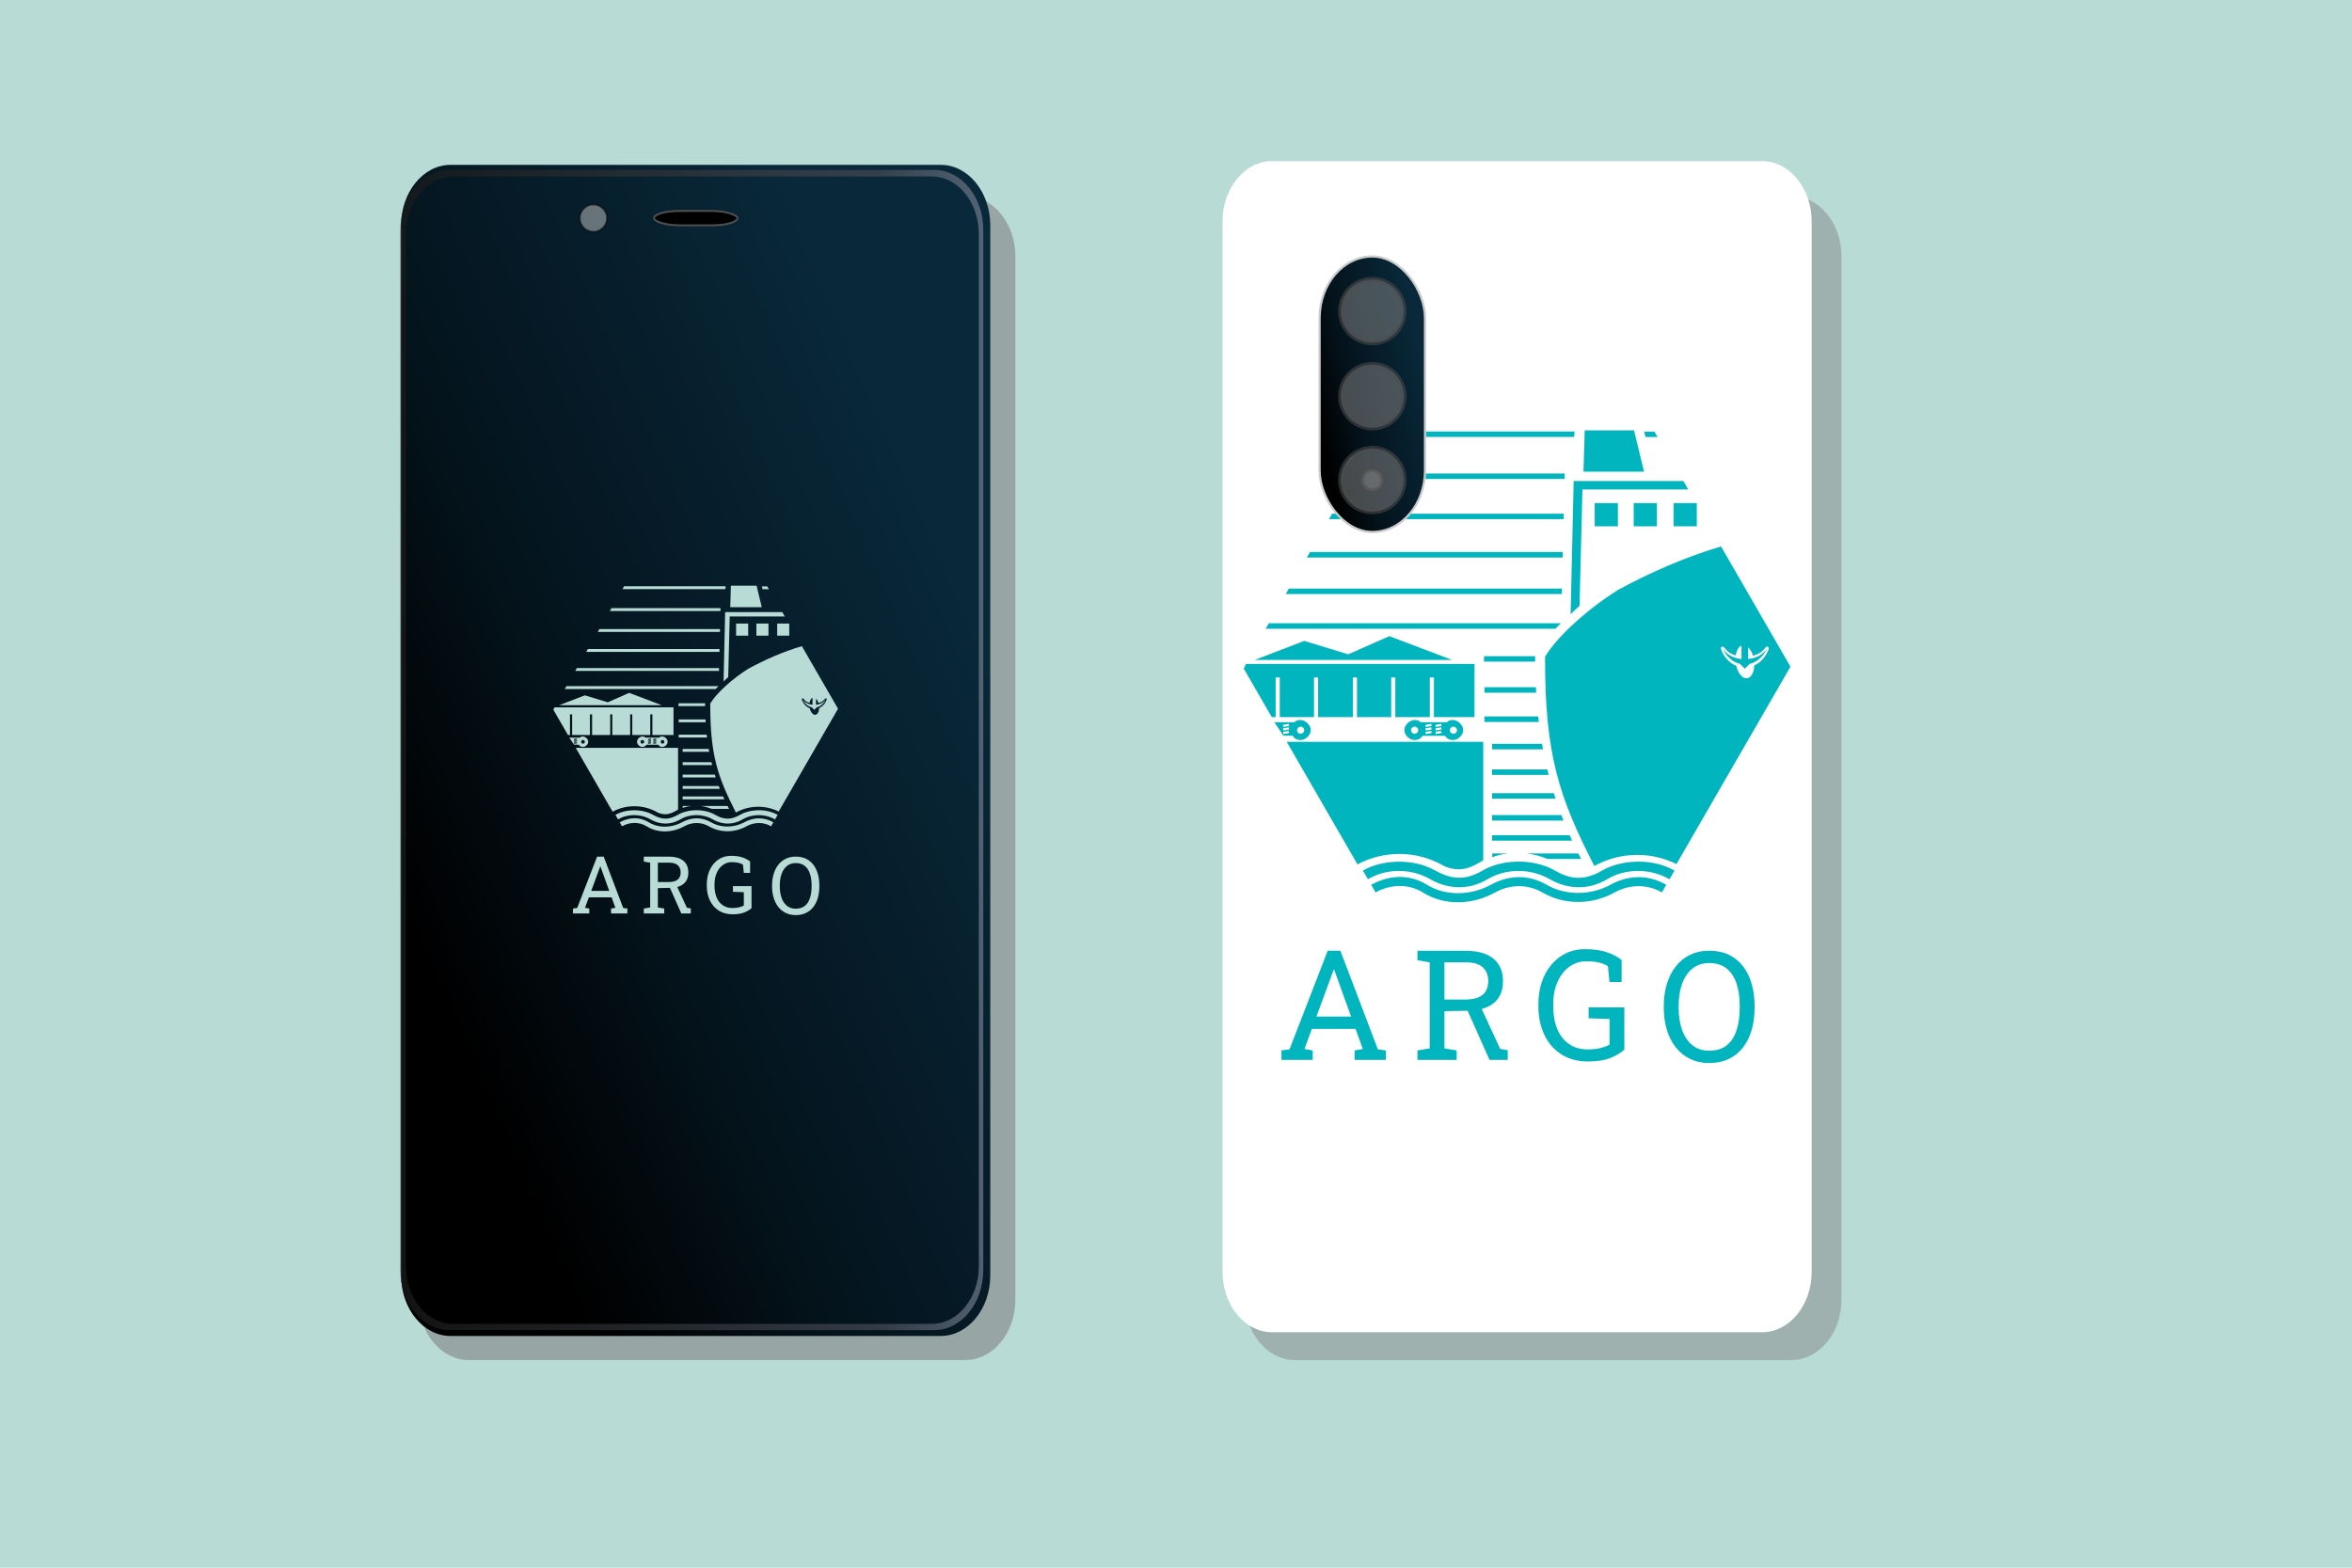 <?xml version="1.0" encoding="UTF-8"?>
<!DOCTYPE svg PUBLIC "-//W3C//DTD SVG 1.1//EN" "http://www.w3.org/Graphics/SVG/1.1/DTD/svg11.dtd">
<!-- Creator: CorelDRAW 2020 (64-Bit) -->
<svg xmlns="http://www.w3.org/2000/svg" xml:space="preserve" width="90mm" height="60mm" version="1.1" style="shape-rendering:geometricPrecision; text-rendering:geometricPrecision; image-rendering:optimizeQuality; fill-rule:evenodd; clip-rule:evenodd"
viewBox="0 0 60567.09 40378.06"
 xmlns:xlink="http://www.w3.org/1999/xlink"
 xmlns:xodm="http://www.corel.com/coreldraw/odm/2003">
 <defs>
  <style type="text/css">
   <![CDATA[
    .str1 {stroke:black;stroke-width:51.28;stroke-miterlimit:22.926;stroke-opacity:0.49}
    .str4 {stroke:#4D4D4D;stroke-width:134.59;stroke-miterlimit:22.926;stroke-opacity:0.549}
    .str3 {stroke:#CCCCCC;stroke-width:57;stroke-miterlimit:22.926}
    .str0 {stroke:black;stroke-width:134.59;stroke-miterlimit:22.926}
    .str2 {stroke:#4D4D4D;stroke-width:51.28;stroke-miterlimit:22.926}
    .fil3 {fill:black}
    .fil6 {fill:black}
    .fil8 {fill:white}
    .fil0 {fill:#B8DBD6}
    .fil9 {fill:#00B5BD}
    .fil13 {fill:#B8DBD6;fill-rule:nonzero}
    .fil10 {fill:#00B5BD;fill-rule:nonzero}
    .fil7 {fill:gray;fill-opacity:0.451}
    .fil5 {fill:#CCCCCC;fill-opacity:0.49}
    .fil12 {fill:gray;fill-opacity:0.549}
    .fil1 {fill:gray;fill-opacity:0.58}
    .fil11 {fill:url(#id4)}
    .fil2 {fill:url(#id5)}
    .fil4 {fill:url(#id6);fill-opacity:0.729}
   ]]>
  </style>
   <mask id="id0">
  <linearGradient id="id1" gradientUnits="userSpaceOnUse" x1="17558.55" y1="4461.3" x2="17559.7" y2="6535.68">
   <stop offset="0" style="stop-opacity:1; stop-color:white"/>
   <stop offset="1" style="stop-opacity:0; stop-color:white"/>
  </linearGradient>
    <rect style="fill:url(#id1)" x="10392.5" y="4326.31" width="15131.88" height="4233.17"/>
   </mask>
   <mask id="id2">
  <linearGradient id="id3" gradientUnits="userSpaceOnUse" x1="10652.09" y1="18550.78" x2="11724.25" y2="18550.59">
   <stop offset="0" style="stop-opacity:1; stop-color:white"/>
   <stop offset="1" style="stop-opacity:0; stop-color:white"/>
  </linearGradient>
    <rect style="fill:url(#id3)" x="10549.78" y="5136.76" width="2252.96" height="25478.29"/>
   </mask>
  <linearGradient id="id4" gradientUnits="userSpaceOnUse" x1="33844.15" y1="10483.83" x2="36833.61" y2="9823.51">
   <stop offset="0" style="stop-opacity:1; stop-color:black"/>
   <stop offset="0.361" style="stop-opacity:1; stop-color:#04141D"/>
   <stop offset="1" style="stop-opacity:1; stop-color:#09293B"/>
  </linearGradient>
  <linearGradient id="id5" gradientUnits="userSpaceOnUse" xlink:href="#id4" x1="10137.38" y1="22708.62" x2="25692.56" y2="15946.91">
  </linearGradient>
  <linearGradient id="id6" gradientUnits="userSpaceOnUse" x1="10311.72" y1="19317.87" x2="25320.37" y2="19317.87">
   <stop offset="0" style="stop-opacity:1; stop-color:#1A1A1A"/>
   <stop offset="0.82" style="stop-opacity:1; stop-color:#444952"/>
   <stop offset="1" style="stop-opacity:1; stop-color:#6E798A"/>
  </linearGradient>
 </defs>
 <g id="Layer_x0020_1">
  <rect class="fil0" x="-0" y="-0.02" width="60567.09" height="40378.08"/>
  <path class="fil1" d="M12072.03 5048.33l12784.9 0c710.45,0 1289.81,695.78 1289.81,1548.9l0 26883.85c0,853.12 -579.36,1548.9 -1289.81,1548.9l-12784.9 0c-710.45,0 -1289.81,-695.78 -1289.81,-1548.9l0 -26883.85c0,-853.12 579.36,-1548.9 1289.81,-1548.9z"/>
  <path class="fil2" d="M11602.84 4246.02l12624.4 0c701.5,0 1273.66,699.95 1273.66,1558.26l0 27046.97c0,858.24 -572.16,1558.26 -1273.66,1558.26l-12624.4 0c-701.57,0 -1273.66,-700.02 -1273.66,-1558.26l0 -27046.97c0,-858.3 572.09,-1558.26 1273.66,-1558.26z"/>
  <path class="fil3 str0" style="mask:url(#id0)" d="M25437.84 5664.97l19.25 2827.2 -14997.29 -30.82 25.03 -2807.62c56.73,-366.77 296.24,-1075.81 1075,-1260.13l12973.4 5.79c766.17,421.68 821.76,1017.86 904.6,1265.58z"/>
  <polygon class="fil3 str0" style="mask:url(#id2)" points="10617.07,5204.06 12735.44,5204.06 12735.44,30547.75 10617.07,30547.75 "/>
  <path class="fil4" d="M11571.68 4376.51l12488.73 0c693.96,0 1259.93,693.49 1259.93,1543.79l0 26795.15c0,850.29 -565.97,1543.72 -1259.93,1543.72l-12488.73 0c-693.96,0 -1259.93,-693.43 -1259.93,-1543.72l0 -26795.15c0,-850.29 565.97,-1543.79 1259.93,-1543.79zm92.4 168.78l12333.81 0c665.16,0 1207.64,664.76 1207.64,1479.72l0 26592.99c0,815.03 -542.48,1479.72 -1207.64,1479.72l-12333.81 0c-665.16,0 -1207.64,-664.69 -1207.64,-1479.72l0 -26592.99c0,-814.96 542.48,-1479.72 1207.64,-1479.72z"/>
  <path class="fil5 str1" d="M15280.13 5267.52c193.95,0 351.22,157.27 351.22,351.22 0,193.95 -157.27,351.22 -351.22,351.22 -193.95,0 -351.29,-157.27 -351.29,-351.22 0,-193.95 157.34,-351.22 351.29,-351.22z"/>
  <rect class="fil6 str2" x="16841.37" y="5433.59" width="2147.41" height="370.28" rx="653.05" ry="653.05"/>
  <path class="fil7" d="M33345.82 5048.81l12784.9 0c710.45,0 1289.81,695.71 1289.81,1548.84l0 26883.91c0,853.12 -579.36,1548.84 -1289.81,1548.84l-12784.9 0c-710.45,0 -1289.81,-695.71 -1289.81,-1548.84l0 -26883.91c0,-853.12 579.36,-1548.84 1289.81,-1548.84z"/>
  <path class="fil8" d="M32755.22 4150.26l12624.47 0c701.5,0 1273.66,700.02 1273.66,1558.32l0 27046.91c0,858.3 -572.16,1558.26 -1273.66,1558.26l-12624.47 0c-701.5,0 -1273.66,-699.95 -1273.66,-1558.26l0 -27046.91c0,-858.3 572.16,-1558.32 1273.66,-1558.32z"/>
  <g id="_1423862008064">
   <path class="fil9" d="M37970.52 18469.8l-1045.05 0 0 -1020.22 -105.72 0 0 1020.22 -888.59 0 0 -1020.22 -105.59 0 0 1020.22 -881.45 0 0 -1020.22 -105.66 0 0 1020.22 -895.65 0 0 -1020.22 -105.66 0 0 1020.22 -881.45 0 0 -1020.22 -105.72 0 0 1020.22 -100.27 0 -721.69 -1249.23 58.08 -119.72 5884.43 0.87 0 1368.08zm6389.96 -1768.29c77.46,178.47 232.58,346.65 446.92,398.53l124.36 124.36 124.3 -124.36c214.41,-51.89 369.46,-220.06 446.92,-398.53 -97.85,151.82 -261.38,250.82 -484.67,272.15l0 -299.74c50.94,47.51 94.75,122.48 123.09,213.6 147.11,-36.21 241.6,-103.7 324.5,-212.12 36.14,-47.38 98.79,-11.37 77.59,49.4 -66.22,189.84 -204.18,337.9 -368.52,412.87 -6.26,179.14 -79.48,318.65 -185.81,332.45 -116.09,15.07 -232.31,-124.7 -277.4,-322.42 -174.57,-71.2 -322.49,-224.17 -391.8,-422.89 -21.2,-60.77 41.45,-96.77 77.66,-49.4 78.47,102.63 167.3,168.58 301.35,206.06 17.97,-126.05 71.54,-222.89 146.17,-253.17l0 345.37c-223.29,-21.33 -386.75,-120.33 -484.67,-272.15zm-11321.74 2149.93l148.25 -26.11 9.69 54.91 -148.25 26.11 -9.69 -54.91zm0 -91.46l148.25 -26.11 9.69 54.91 -148.25 26.18 -9.69 -54.98zm0 -90.31l148.25 -26.11 9.69 54.91 -148.25 26.11 -9.69 -54.91zm3925.02 181.77l148.25 -26.11 9.69 54.91 -148.25 26.11 -9.69 -54.91zm0 -91.46l148.25 -26.11 9.69 54.91 -148.25 26.18 -9.69 -54.98zm0 -90.31l148.25 -26.11 9.69 54.91 -148.25 26.11 -9.69 -54.91zm-256.47 181.77l148.25 -26.11 9.69 54.91 -147.38 27.66 -10.57 -56.46zm0 -91.46l148.25 -26.11 9.69 54.91 -148.25 26.18 -9.69 -54.98zm0 -90.31l148.25 -26.11 9.69 54.91 -148.25 26.11 -9.69 -54.91zm6390.43 -5711.34l597.6 0 0 597.6 -597.6 0 0 -597.6zm-1027.82 0l597.6 0 0 597.6 -597.6 0 0 -597.6zm-1003.93 0l597.66 0 0 597.6 -597.66 0 0 -597.6zm-2637.97 9023.35l409.3 0c-164.14,19.52 -259.83,40.38 -409.3,97.24l0 -97.24zm-122.21 664.02c-466.64,279.82 -1004.94,270.13 -1472.79,-0.13 -496.18,-286.35 -1134.09,-283.25 -1606.78,0l-128.81 -223.29c476.06,-277.67 1274.8,-328.88 1856.65,-4.37 435.07,242.54 784.07,260.57 1222.85,4.51 529.22,-308.82 1334.76,-306.13 1864.32,-0.34 376.86,217.57 739.12,277.67 1215.04,0.07 475.99,-277.67 1287.93,-333.05 1864.93,0.07l-129.08 223.49c-496.18,-286.48 -1134.42,-283.52 -1607.11,-0.2 -466.03,279.48 -1004.61,270.47 -1472.18,0.54 -496.25,-286.62 -1134.42,-283.66 -1607.05,-0.34zm196.04 339.51c-578.28,320.94 -1293.11,355.39 -1864.86,-0.07 -370.33,-230.29 -835.56,-210.57 -1214.64,0l-112.99 -195.9c463.27,-255.19 983,-283.18 1441.03,0.4 497.73,308.02 1156.9,264.95 1638.41,-0.34 468.65,-258.15 974.05,-269.46 1440.55,-0.13 507.01,292.67 1157.03,265.28 1638.81,0 481.84,-265.49 992.09,-258.96 1441.09,0.13l-112.99 195.9c-377.94,-218.24 -835.83,-210.77 -1215.04,-0.34 -582.25,323.29 -1287.59,333.52 -1864.25,0.54 -378.14,-218.31 -835.62,-210.77 -1215.11,-0.2zm2554.18 -681.04c-906.02,-1768.56 -1276.49,-2862.06 -1268.34,-5389.19 301.56,-515.49 1111.27,-1242.23 1875.7,-1719.16 800.43,-437.16 1719.23,-844.37 2655.66,-1121.57l1787.94 3096.8 -2935.28 5084.2c-304.72,-151.22 -648,-236.35 -1011.2,-236.35 -400.82,0 -777.34,103.57 -1104.47,285.27zm2293.54 -9914.23l125.78 217.84 -2725.38 0 -74.03 2995.51c-81.5,71.81 -158.35,144.49 -230.22,217.97l78.67 -3431.33 2825.19 0zm-2541.13 -1305.42l1270.29 0 258.02 1064.16 -1559.4 0 31.09 -1064.16zm1529.52 33.51l267.71 0 79.68 138.09 -307.82 0 -39.57 -138.09zm-3025.53 10863.65l1328.37 0 77.8 141.19 -871.36 0c-167.84,-70.66 -347.32,-118.85 -534.81,-141.19zm-1097.34 -4940.46l1.41 -141.19 1314.91 0c0,47.24 0.2,94.28 0.61,141.19l-1316.93 0zm-5622.24 -847l81.5 -141.12 7520.21 0c-46.43,45.36 -93.68,92.47 -140.65,141.12l-7461.06 0zm516.17 -893.97l81.5 -141.19 7032.24 0 -3.43 141.19 -7110.31 0zm543.29 -941.08l81.5 -141.12 6511.9 0 -3.5 141.12 -6589.9 0zm570.54 -988.05l81.5 -141.19 5965.45 0 -3.43 141.19 -6043.52 0zm597.6 -1035.16l81.5 -141.19 5393.1 0 -3.43 141.19 -5471.16 0zm624.85 -1082.2l81.5 -141.19 5020.68 0 -11.37 141.19 -5090.8 0zm2976.47 10257.37l1999.05 0c20.93,47.11 42.46,94.15 64.27,141.19l-2063.32 0 0 -141.19zm0 -517.51l1785.65 0c17.9,47.11 36.14,94.15 54.85,141.12l-1840.5 0 0 -141.12zm0 -564.69l1591.3 0c14.67,47.18 29.68,94.15 45.02,141.19l-1636.32 0 0 -141.19zm0 -611.66l1423.26 0c11.37,47.18 23.08,94.22 35.13,141.12l-1458.39 0 0 -141.12zm0 -658.7l1287.59 0c8.14,47.18 16.62,94.22 25.37,141.12l-1312.96 0 0 -141.12zm-195.5 -705.81l1384.16 0c5.11,47.18 10.5,94.28 16.22,141.12l-1400.38 0 0 -141.12zm0 -752.85l1324.67 0c2.42,47.24 4.98,94.28 7.87,141.12l-1332.54 0 0 -141.12zm-3268.81 4563.39l-1172.78 -2031.15 -650.29 -1126.35 5061.12 0 0 3054.06 -102.56 58.88c-158.21,90.72 -329.48,170.6 -526.06,170.6 -133.11,0 -259.5,-29.07 -373.16,-81.16 -349.27,-205.79 -751.17,-314.14 -1158.11,-314.14 -389.78,0 -756.89,97.51 -1078.16,269.25zm2469.99 -3548.29c50.67,0 91.73,41.12 91.73,91.79 0,50.67 -41.05,91.73 -91.73,91.73 -50.74,0 -91.79,-41.05 -91.79,-91.73 0,-50.67 41.05,-91.79 91.79,-91.79zm-998.75 0c50.67,0 91.73,41.12 91.73,91.79 0,50.67 -41.05,91.73 -91.73,91.73 -50.74,0 -91.79,-41.05 -91.79,-91.73 0,-50.67 41.05,-91.79 91.79,-91.79zm154.72 -114.07l676.8 0c44.21,-35.53 59.76,-56.87 161.44,-56.87 101.69,0 257.68,115.41 257.68,257.75 0,142.33 -143.21,257.68 -257.68,257.68 -114.54,0 -163.4,-42.8 -210.1,-108.35l-579.49 0c-46.77,65.55 -95.63,108.35 -210.1,108.35 -114.47,0 -257.68,-115.35 -257.68,-257.68 0,-142.33 155.99,-257.75 257.68,-257.75 101.69,0 117.3,21.33 161.44,56.87zm-3767.88 0l518.19 0c44.08,-35.53 59.62,-56.87 161.38,-56.87 101.69,0 257.68,115.41 257.68,257.75 0,142.33 -142.94,257.68 -257.68,257.68 -114.81,0 -164.27,-43.34 -210.91,-109.56l-236.01 -3.36c-89.17,-132.51 -146.91,-218.24 -232.64,-345.64zm677.68 114.07c50.67,0 91.73,41.12 91.73,91.79 0,50.67 -41.05,91.73 -91.73,91.73 -50.74,0 -91.79,-41.05 -91.79,-91.73 0,-50.67 41.05,-91.79 91.79,-91.79z"/>
   <path class="fil10" d="M32998.77 27298.86l0 -243.21 208.22 -29 983.34 -2539.31 326.25 0 965.51 2539.31 206.26 29 0 243.21 -806.69 0 0 -243.21 212.25 -36.88 -185.2 -517.38 -1125.67 0 -191.8 517.38 212.86 36.88 0 243.21 -805.34 0zm901.57 -1115.78l892.36 0 -413.2 -1143.51 -23.08 -63.26 -11.84 0 -23.08 63.26 -421.14 1143.51z"/>
   <path id="1" class="fil10" d="M36501.09 27298.86l0 -243.21 315.02 -54.04 0 -2215.07 -315.02 -54.04 0 -243.21 1253.54 0c204.31,0 377,30.96 517.98,91.59 141.05,61.31 248.53,150.27 321.68,265.62 73.15,116.02 110.03,257.68 110.03,425.11 0,164.74 -35.6,303.17 -107.41,415.22 -71.2,111.98 -172.68,196.37 -303.84,253.71 -131.16,57.34 -286.68,87.62 -467.24,91.59l-629.43 11.84 0 957.63 315.02 54.04 0 243.21 -1010.33 0zm1855.91 0l-625.46 -1403.81 380.29 -3.97 519.33 1123.72 195.09 34.93 0 249.13 -469.26 0zm-1160.6 -1554.08l519.33 0c212.25,0 367.1,-40.85 463.34,-121.87 96.84,-81.09 144.96,-199.74 144.96,-355.26 0,-148.32 -46.1,-264.95 -139.04,-351.29 -92.94,-86.34 -235.94,-129.82 -430.36,-129.82l-558.23 0 0 958.24z"/>
   <path id="2" class="fil10" d="M44013.16 27379.28c-181.9,0 -344.69,-34.93 -488.98,-104.78 -143.68,-69.18 -266.29,-167.37 -367.78,-293.95 -100.88,-127.19 -177.93,-277.46 -231.37,-451.43 -53.37,-173.36 -80.35,-365.15 -80.35,-575.39l0 -40.18c0,-208.96 26.99,-400.08 80.35,-574.71 53.43,-173.96 130.49,-324.91 231.37,-452.77 101.48,-127.19 224.1,-225.38 367.78,-295.23 144.28,-69.25 307.08,-104.18 488.98,-104.18 191.8,0 359.84,34.93 505.53,104.18 145.63,69.85 267.57,168.04 365.76,295.23 98.86,127.86 172.68,278.81 223.43,452.77 50.07,174.64 75.1,365.76 75.1,574.71l0 40.18c0,210.24 -25.03,402.03 -75.1,575.39 -50.74,173.96 -124.57,324.24 -223.43,451.43 -98.19,126.59 -220.13,224.77 -365.76,293.95 -145.7,69.85 -313.74,104.78 -505.53,104.78zm0 -316.97c186.55,0 337.43,-46.17 452.77,-139.1 114.67,-92.94 199.74,-222.08 253.78,-388.84 54.04,-166.76 81.03,-360.51 81.03,-580.64l0 -44.15c0,-218.78 -27.66,-411.25 -82.37,-575.99 -54.71,-165.42 -139.71,-295.3 -255.73,-388.24 -115.95,-93.54 -265.55,-140.38 -449.48,-140.38 -168.71,0 -311.72,47.51 -429.02,141.05 -117.3,94.28 -205.66,223.43 -266.29,388.84 -60.63,165.42 -90.92,357.21 -90.92,574.71l0 44.15c0,218.85 30.28,411.92 90.92,578.68 60.63,166.69 149,296.58 266.29,390.12 117.3,92.94 260.3,139.78 429.02,139.78z"/>
   <path id="3" class="fil10" d="M40886.49 27339.71c-259.63,0 -485.08,-60.63 -675.52,-180.56 -190.45,-120.6 -337.43,-287.36 -440.26,-501.56 -102.83,-213.53 -154.85,-460.65 -154.85,-741.41l0 -46.17c0,-283.39 52.02,-531.17 155.52,-744.1 103.44,-213.53 245.84,-379.62 425.72,-499.54 180.62,-119.32 384.94,-179.28 614.28,-179.28 218.78,0 404.66,25.03 556.88,75.17 152.9,50.07 282.71,117.97 390.86,202.97l0 567.45 -312.39 0 -40.92 -407.28c-63.26,-41.52 -140.38,-72.48 -231.3,-93.61 -91.59,-21.06 -199.74,-32.3 -324.91,-32.3 -160.84,0 -305.19,46.84 -434.33,139.1 -128.54,92.94 -230.02,222.08 -305.12,387.49 -74.5,165.42 -112.05,358.56 -112.05,579.96l0 50.14c0,224.03 34.93,419.8 103.44,586.56 69.25,166.09 170.06,295.9 302.5,387.49 132.51,92.26 293.28,138.43 482.45,138.43 128.54,0 237.29,-11.24 326.25,-33.65 88.97,-23.02 167.37,-52.02 235.94,-88.29l0 -660.38 -539.11 -19.11 0 -280.09 919.41 0 0 1089.4c-81.09,75.78 -197.72,145.02 -348.66,208.28 -151.55,63.26 -349.27,94.89 -593.83,94.89z"/>
   <polygon class="fil9" points="33585.12,16507.69 34718.13,16852.25 35777.25,16385.21 37393.85,16997.61 32311.4,16997.61 "/>
  </g>
  <rect class="fil11 str3" x="33981.28" y="6605.38" width="2715.19" height="7096.58" rx="1585.97" ry="1585.97"/>
  <path class="fil12 str4" d="M35338.88 7199.34c449.48,0 813.82,364.34 813.82,813.82 0,449.48 -364.34,813.82 -813.82,813.82 -449.48,0 -813.82,-364.34 -813.82,-813.82 0,-449.48 364.34,-813.82 813.82,-813.82z"/>
  <path class="fil12 str4" d="M35338.88 9390.05c449.48,0 813.82,364.34 813.82,813.82 0,449.48 -364.34,813.75 -813.82,813.75 -449.48,0 -813.82,-364.28 -813.82,-813.75 0,-449.48 364.34,-813.82 813.82,-813.82z"/>
  <path class="fil12 str4" d="M35338.88 11550.01c449.48,0 813.82,364.28 813.82,813.75 0,449.48 -364.34,813.82 -813.82,813.82 -449.48,0 -813.82,-364.34 -813.82,-813.82 0,-449.48 364.34,-813.75 813.82,-813.75z"/>
  <path class="fil12 str4" d="M35338.88 12082.8c155.19,0 281.03,125.78 281.03,280.96 0,155.19 -125.84,281.03 -281.03,281.03 -155.19,0 -280.96,-125.84 -280.96,-281.03 0,-155.19 125.78,-280.96 280.96,-280.96z"/>
  <g id="_1423862015024">
   <path class="fil0" d="M17343.92 18930.92l-544.09 0 0 -531.17 -55.05 0 0 531.17 -462.6 0 0 -531.17 -54.98 0 0 531.17 -458.96 0 0 -531.17 -54.98 0 0 531.17 -466.3 0 0 -531.17 -55.05 0 0 531.17 -458.9 0 0 -531.17 -55.05 0 0 531.17 -52.22 0 -375.72 -650.36 30.28 -62.38 3063.62 0.47 0 712.27zm3326.88 -920.62c40.31,92.94 121.07,180.49 232.71,207.54l64.74 64.67 64.67 -64.67c111.65,-27.05 192.4,-114.61 232.71,-207.54 -50.94,79.01 -136.07,130.62 -252.36,141.73l0 -156.06c26.51,24.7 49.33,63.73 64.13,111.17 76.52,-18.84 125.78,-53.97 168.91,-110.43 18.84,-24.63 51.41,-5.92 40.45,25.71 -34.52,98.86 -106.33,175.91 -191.93,214.95 -3.23,93.27 -41.39,165.89 -96.71,173.09 -60.43,7.87 -121,-64.94 -144.42,-167.84 -90.92,-37.08 -167.91,-116.69 -203.98,-220.2 -11.04,-31.63 21.53,-50.34 40.38,-25.71 40.85,53.43 87.15,87.75 156.94,107.27 9.35,-65.61 37.22,-116.02 76.11,-131.77l0 179.82c-116.29,-11.1 -201.42,-62.72 -252.36,-141.73zm-5894.52 1119.35l77.19 -13.59 5.05 28.6 -77.19 13.59 -5.05 -28.6zm0 -47.58l77.19 -13.66 5.05 28.6 -77.19 13.66 -5.05 -28.6zm0 -47.04l77.19 -13.59 5.05 28.53 -77.19 13.66 -5.05 -28.6zm2043.47 94.62l77.19 -13.59 5.05 28.6 -77.19 13.59 -5.05 -28.6zm0 -47.58l77.19 -13.66 5.05 28.6 -77.19 13.66 -5.05 -28.6zm0 -47.04l77.19 -13.59 5.05 28.53 -77.19 13.66 -5.05 -28.6zm-133.52 94.62l77.19 -13.59 5.05 28.6 -76.72 14.4 -5.52 -29.41zm0 -47.58l77.19 -13.66 5.05 28.6 -77.19 13.66 -5.05 -28.6zm0 -47.04l77.19 -13.59 5.05 28.53 -77.19 13.66 -5.05 -28.6zm3327.15 -2973.57l311.11 0 0 311.11 -311.11 0 0 -311.11zm-535.14 0l311.11 0 0 311.11 -311.11 0 0 -311.11zm-522.69 0l311.18 0 0 311.11 -311.18 0 0 -311.11zm-1373.39 4697.92l213.06 0c-85.47,10.16 -135.27,21 -213.06,50.61l0 -50.61zm-63.66 345.7c-242.94,145.7 -523.23,140.65 -766.78,-0.07 -258.35,-149.06 -590.46,-147.45 -836.57,0l-67.03 -116.29c247.85,-144.49 663.68,-171.2 966.65,-2.22 226.52,126.25 408.15,135.67 636.63,2.29 275.51,-160.77 694.91,-159.36 970.62,-0.13 196.24,113.26 384.8,144.55 632.59,0 247.85,-144.55 670.54,-173.36 971.03,0.07l-67.23 116.36c-258.35,-149.13 -590.66,-147.58 -836.77,-0.07 -242.6,145.5 -523.03,140.78 -766.44,0.27 -258.35,-149.26 -590.66,-147.72 -836.7,-0.2zm102.09 176.79c-301.09,167.1 -673.24,185 -970.96,-0.07 -192.81,-119.86 -435.01,-109.63 -632.39,0l-58.82 -101.95c241.19,-132.84 511.79,-147.45 750.22,0.2 259.16,160.37 602.37,137.89 853.05,-0.2 243.95,-134.39 507.15,-140.25 750.02,-0.07 263.94,152.36 602.37,138.16 853.19,0 250.88,-138.23 516.57,-134.86 750.29,0.07l-58.82 102.02c-196.71,-113.66 -435.14,-109.76 -632.59,-0.2 -303.1,168.31 -670.34,173.69 -970.62,0.27 -196.84,-113.6 -435.01,-109.69 -632.59,-0.07zm1329.78 -354.59c-471.68,-920.75 -664.56,-1490.08 -660.32,-2805.8 157,-268.38 578.55,-646.79 976.54,-895.11 416.7,-227.6 895.05,-439.58 1382.61,-583.93l930.92 1612.3 -1528.24 2647.05c-158.62,-78.74 -337.36,-123.02 -526.46,-123.02 -208.69,0 -404.72,53.9 -575.05,148.52zm1194.11 -5161.73l65.48 113.4 -1418.95 0 -38.49 1559.6c-42.46,37.35 -82.51,75.17 -119.92,113.46l40.98 -1786.46 1470.91 0zm-1322.99 -679.63l661.33 0 134.32 553.99 -811.87 0 16.22 -553.99zm796.32 17.43l139.37 0 41.45 71.87 -160.23 0 -20.59 -71.87zm-1575.22 5656.02l691.61 0 40.51 73.49 -453.71 0c-87.35,-36.81 -180.83,-61.85 -278.41,-73.49zm-571.35 -2572.22l0.74 -73.49 684.61 0c0,24.56 0.13,49.06 0.27,73.49l-685.62 0zm-2927.14 -440.93l42.4 -73.49 3915.33 0c-24.16,23.62 -48.72,48.12 -73.22,73.49l-3884.5 0zm268.72 -465.49l42.46 -73.49 3661.21 0 -1.75 73.49 -3701.93 0zm282.85 -489.92l42.46 -73.49 3390.34 0 -1.82 73.49 -3430.99 0zm297.05 -514.48l42.46 -73.49 3105.81 0 -1.75 73.49 -3146.53 0zm311.18 -538.91l42.4 -73.49 2807.89 0 -1.82 73.49 -2848.47 0zm325.31 -563.48l42.4 -73.49 2613.94 0 -5.92 73.49 -2650.42 0zm1549.64 5340.47l1040.74 0c10.97,24.5 22.14,48.99 33.51,73.49l-1074.26 0 0 -73.49zm0 -269.46l929.7 0c9.29,24.5 18.84,48.99 28.53,73.49l-958.24 0 0 -73.49zm0 -294.02l828.49 0c7.6,24.56 15.48,49.06 23.42,73.49l-851.91 0 0 -73.49zm0 -318.45l741 0c5.92,24.56 12.05,49.06 18.3,73.49l-759.31 0 0 -73.49zm0 -342.94l670.34 0c4.31,24.56 8.68,49.06 13.26,73.49l-683.6 0 0 -73.49zm-101.75 -367.44l720.61 0c2.69,24.56 5.52,49.06 8.48,73.49l-729.09 0 0 -73.49zm0 -392l689.66 0c1.21,24.63 2.56,49.13 4.11,73.49l-693.76 0 0 -73.49zm-1701.94 2375.91l-610.52 -1057.5 -338.64 -586.42 2635.07 0 0 1590.09 -53.43 30.62c-82.37,47.24 -171.54,88.83 -273.83,88.83 -69.38,0 -135.13,-15.14 -194.29,-42.26 -181.9,-107.14 -391.13,-163.53 -602.98,-163.53 -202.97,0 -394.09,50.74 -561.39,140.18zm1285.97 -1847.36c26.45,0 47.78,21.4 47.78,47.78 0,26.38 -21.33,47.71 -47.78,47.71 -26.38,0 -47.71,-21.33 -47.71,-47.71 0,-26.38 21.33,-47.78 47.71,-47.78zm-519.93 0c26.38,0 47.78,21.4 47.78,47.78 0,26.38 -21.4,47.71 -47.78,47.71 -26.38,0 -47.78,-21.33 -47.78,-47.71 0,-26.38 21.4,-47.78 47.78,-47.78zm80.55 -59.42l352.37 0c23.02,-18.51 31.09,-29.61 84.05,-29.61 52.96,0 134.12,60.1 134.12,134.19 0,74.09 -74.5,134.19 -134.12,134.19 -59.62,0 -85.06,-22.28 -109.42,-56.46l-301.69 0c-24.36,34.19 -49.8,56.46 -109.36,56.46 -59.62,0 -134.19,-60.1 -134.19,-134.19 0,-74.09 81.23,-134.19 134.19,-134.19 52.96,0 61.04,11.1 84.05,29.61zm-1961.77 0l269.79 0c23.02,-18.51 31.09,-29.61 84.05,-29.61 52.96,0 134.19,60.1 134.19,134.19 0,74.09 -74.43,134.19 -134.19,134.19 -59.76,0 -85.53,-22.54 -109.83,-57.07l-122.88 -1.75c-46.37,-68.98 -76.45,-113.6 -121.13,-179.95zm352.84 59.42c26.38,0 47.78,21.4 47.78,47.78 0,26.38 -21.4,47.71 -47.78,47.71 -26.38,0 -47.78,-21.33 -47.78,-47.71 0,-26.38 21.4,-47.78 47.78,-47.78z"/>
   <path class="fil13" d="M14755.42 23527.69l0 -126.59 108.42 -15.14 511.99 -1322.11 169.86 0 502.71 1322.11 107.41 15.14 0 126.59 -420 0 0 -126.59 110.43 -19.25 -96.37 -269.39 -586.09 0 -99.87 269.39 110.84 19.25 0 126.59 -419.33 0zm469.39 -580.91l464.62 0 -215.15 -595.37 -11.98 -32.91 -6.19 0 -11.98 32.91 -219.32 595.37z"/>
   <path id="1" class="fil13" d="M16578.89 23527.69l0 -126.59 164.07 -28.2 0 -1153.26 -164.07 -28.13 0 -126.59 652.64 0c106.4,0 196.3,16.08 269.73,47.65 73.42,31.97 129.34,78.27 167.43,138.29 38.09,60.43 57.34,134.19 57.34,221.34 0,85.8 -18.57,157.81 -55.92,216.16 -37.08,58.35 -89.91,102.29 -158.21,132.1 -68.31,29.88 -149.26,45.63 -243.28,47.71l-327.67 6.19 0 498.53 164 28.2 0 126.59 -526.06 0zm966.31 0l-325.65 -730.91 197.99 -2.02 270.4 585.01 101.55 18.24 0 129.68 -244.29 0zm-604.26 -809.11l270.4 0c110.43,0 191.12,-21.27 241.19,-63.46 50.47,-42.2 75.51,-103.97 75.51,-185 0,-77.19 -24.02,-137.89 -72.41,-182.85 -48.39,-44.95 -122.82,-67.63 -224.1,-67.63l-290.59 0 0 498.94z"/>
   <path id="2" class="fil13" d="M18862.21 23548.95c-135.2,0 -252.56,-31.56 -351.76,-94.01 -99.13,-62.79 -175.64,-149.6 -229.21,-261.11 -53.5,-111.17 -80.62,-239.85 -80.62,-386.01l0 -24.02c0,-147.58 27.12,-276.59 80.96,-387.43 53.9,-111.17 128,-197.65 221.68,-260.1 94.01,-62.11 200.41,-93.34 319.79,-93.34 113.93,0 210.71,13.06 289.98,39.17 79.61,26.04 147.18,61.37 203.51,105.66l0 295.43 -162.66 0 -21.27 -212.05c-32.98,-21.6 -73.08,-37.75 -120.46,-48.72 -47.71,-10.97 -103.97,-16.82 -169.18,-16.82 -83.72,0 -158.89,24.36 -226.12,72.41 -66.89,48.39 -119.72,115.62 -158.89,201.76 -38.76,86.14 -58.35,186.68 -58.35,301.96l0 26.11c0,116.63 18.24,218.58 53.9,305.39 36,86.48 88.5,154.04 157.47,201.76 68.98,48.05 152.7,72.01 251.22,72.01 66.89,0 123.49,-5.79 169.86,-17.5 46.3,-11.98 87.15,-27.05 122.82,-45.96l0 -343.82 -280.69 -9.96 0 -145.83 478.68 0 0 567.24c-42.2,39.44 -102.96,75.44 -181.5,108.42 -78.94,32.91 -181.9,49.4 -309.16,49.4z"/>
   <path id="3" class="fil13" d="M20490.05 23569.55c-94.69,0 -179.41,-18.17 -254.58,-54.58 -74.77,-36 -138.63,-87.15 -191.46,-153.03 -52.49,-66.22 -92.67,-144.42 -120.46,-235 -27.79,-90.24 -41.86,-190.11 -41.86,-299.61l0 -20.93c0,-108.75 14.07,-208.28 41.86,-299.2 27.79,-90.58 67.97,-169.18 120.46,-235.74 52.83,-66.22 116.69,-117.37 191.46,-153.71 75.17,-36 159.9,-54.24 254.58,-54.24 99.87,0 187.35,18.24 263.2,54.24 75.84,36.34 139.3,87.49 190.45,153.71 51.48,66.56 89.91,145.16 116.36,235.74 26.04,90.92 39.1,190.45 39.1,299.2l0 20.93c0,109.49 -13.06,209.36 -39.1,299.61 -26.45,90.58 -64.87,168.78 -116.36,235 -51.15,65.88 -114.61,117.03 -190.45,153.03 -75.84,36.41 -163.33,54.58 -263.2,54.58zm0 -165.01c97.11,0 175.71,-24.02 235.74,-72.41 59.76,-48.39 103.97,-115.68 132.1,-202.5 28.2,-86.81 42.26,-187.69 42.26,-302.3l0 -22.95c0,-113.93 -14.47,-214.14 -42.94,-299.94 -28.47,-86.07 -72.75,-153.71 -133.11,-202.09 -60.37,-48.72 -138.29,-73.08 -234.06,-73.08 -87.82,0 -162.25,24.7 -223.36,73.42 -61.04,49.06 -107.07,116.36 -138.63,202.5 -31.56,86.07 -47.31,185.94 -47.31,299.2l0 22.95c0,113.93 15.75,214.47 47.31,301.29 31.56,86.81 77.59,154.45 138.63,203.17 61.11,48.39 135.54,72.75 223.36,72.75z"/>
   <polygon class="fil0" points="15060.75,17909.42 15650.6,18088.76 16202.03,17845.62 17043.71,18164.47 14397.6,18164.47 "/>
  </g>
 </g>
</svg>
